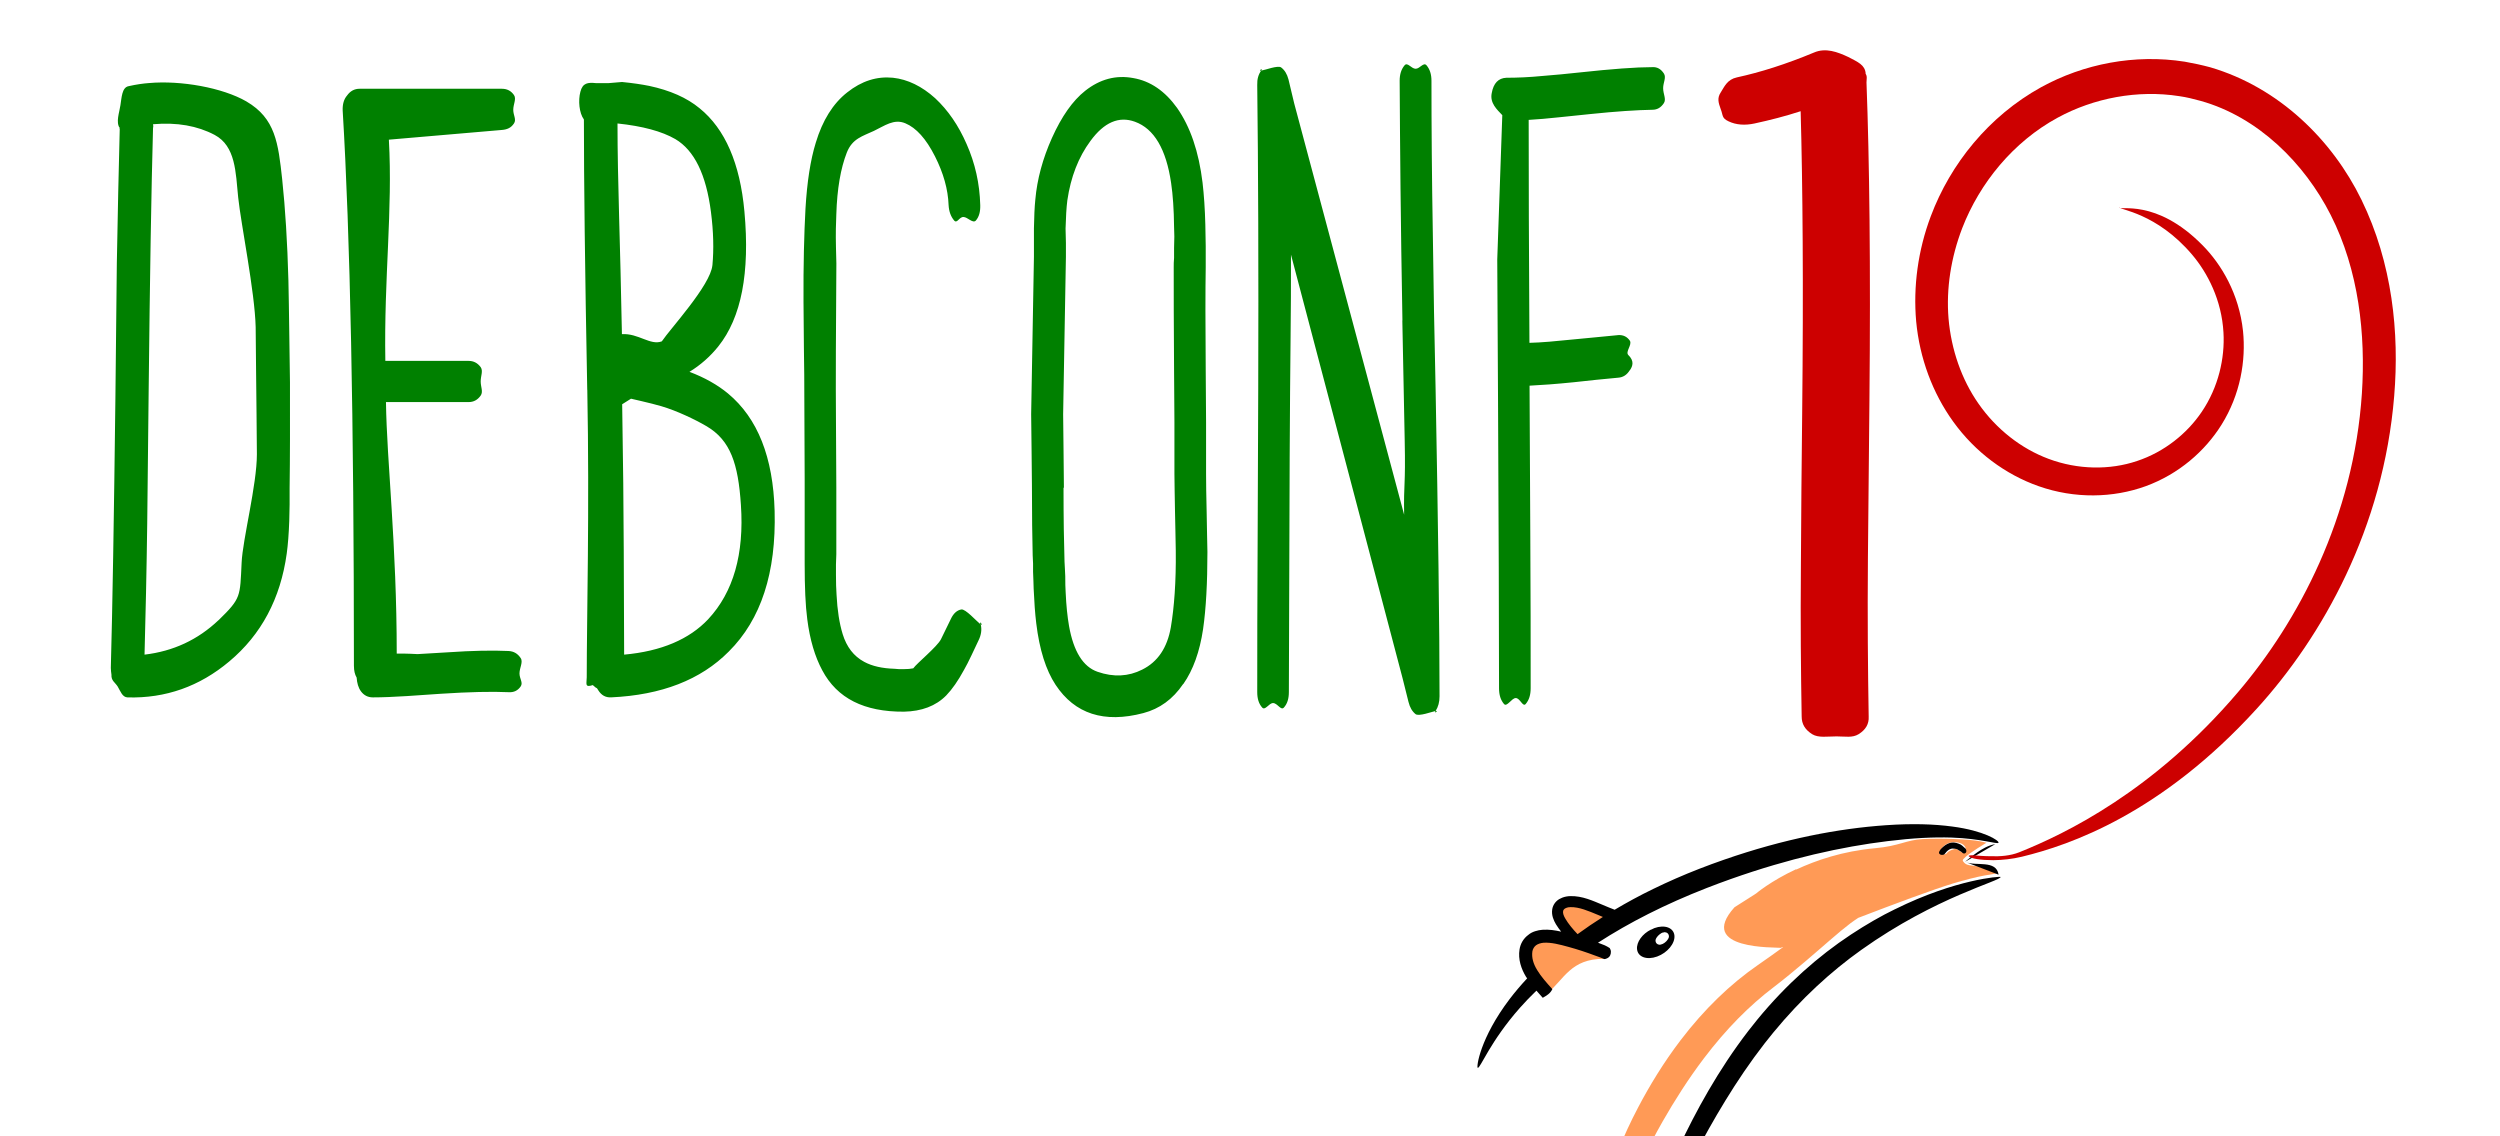 <?xml version="1.0" encoding="UTF-8"?>
<svg xmlns="http://www.w3.org/2000/svg" id="svg140" width="110" height="50" version="1.1" viewBox="0 0 29.104 13.229">
 <g id="layer1" transform="matrix(.344 0 0 .344 -4.642 -13.547)">
  <g id="g4022" transform="matrix(.861 0 0 .861 -13.772 7.825)">
   <path id="path4969" d="m102.26 70.817c-1.005 0.47-1.569 0.953-1.569 0.953l-0.849 0.541c-1.52 1.696 1.666 1.563 1.819 1.595 0 0 0.081-0.039 0.096-0.031-0.314 0.227-0.642 0.465-0.994 0.706-1.074 0.743-2.102 1.724-3.046 2.965-0.665 0.875-1.213 1.778-1.661 2.631-0.613 1.164-1.015 2.214-1.263 3.156-0.214 0.802-0.283 1.457-0.277 1.919 0.002 0.231 0.022 0.413 0.055 0.549 0.015 0.068 0.035 0.125 0.065 0.178 0.013 0.027 0.027 0.056 0.065 0.081 0.034 0.026 0.089 0.053 0.147 0.048 0.069-0.004 0.118-0.042 0.143-0.069 0.025-0.03 0.036-0.051 0.045-0.076 0.02-0.048 0.032-0.097 0.048-0.155 0.028-0.12 0.059-0.281 0.101-0.487 0.086-0.412 0.222-0.998 0.478-1.71 0.315-0.863 0.741-1.803 1.364-2.896 0.457-0.798 0.992-1.645 1.611-2.463 0.883-1.165 1.796-2.081 2.749-2.804 0.789-0.601 1.728-1.429 2.196-1.833 0.348-0.3 0.556-0.476 0.809-0.668 0.122-0.091 0.223-0.159 0.315-0.22 1.404-0.54 2.932-1.111 3.731-1.354 0.415-0.126 0.965-0.265 1.222-0.309l0.469-0.08-0.105-0.125c-0.077-0.09-0.161-0.127-0.303-0.137-0.62-0.039-0.758-0.065-0.845-0.161-0.091-0.096-0.083-0.103 0.05-0.23 0.077-0.073 0.29-0.226 0.477-0.343l0.346-0.215-0.263-0.056c-0.382-0.081-1.498-0.124-2.247-0.086-0.644 0.032-0.909 0.273-1.881 0.36-1.256 0.114-2.304 0.471-3.085 0.836zm5.91-0.986c0.274-0.154 0.719-0.075 0.762 0.176 0.028 0.149-0.113 0.196-0.251 0.082-0.106-0.082-0.143-0.09-0.28-0.039-0.087 0.027-0.183 0.088-0.207 0.129-0.058 0.088-0.236 0.053-0.254-0.05-9e-3 -0.042 0.048-0.141 0.123-0.217 0.03-0.03 0.062-0.056 0.106-0.08zm-15.675 5.868c-0.437-0.481-0.95-1.052-0.845-1.696 0.025-0.158 0.113-0.308 0.244-0.404 0.123-0.091 0.277-0.134 0.428-0.149 0.361-0.025 0.719 0.078 1.068 0.173 0.361 0.098 0.716 0.216 1.065 0.346 0.067 0.026 0.136 0.049 0.203 0.072 0.026 0.01 0.062 0.012 0.08 0.034l-0.013 0.006c-0.014 7e-3 -0.021 0.01-0.041 0.004-0.056 0.009 0.085 0.245 0.029 0.253-1.308-0.011-1.569 0.811-2.226 1.353zm1.1-2.235c-0.214-0.199-0.433-0.338-0.578-0.591-0.081-0.135-0.141-0.293-0.121-0.446 0.015-0.105 0.084-0.198 0.175-0.253 0.094-0.062 0.209-0.082 0.32-0.086 0.41-0.01 0.799 0.169 1.179 0.325 0.261 0.116 0.228 0.141 0.434 0.196-0.498 0.241-0.962 0.534-1.408 0.855z" fill="#f95" opacity=".99"/>
   <path id="path3779" d="m95.73 51.204c0.117-0.168 0.178-0.366-0.058-0.597-0.132-0.129 0.159-0.408 0.058-0.566-0.109-0.157-0.257-0.23-0.451-0.22l-0.87 0.084-0.878 0.084c-0.707 0.073-1.29 0.126-1.748 0.136-0.023-3.675-0.03-6.596-0.03-8.763 0.349-0.022 0.754-0.052 1.212-0.104l1.22-0.126c1.002-0.104 1.818-0.157 2.432-0.168 0.186 0 0.334-0.084 0.451-0.262 0.102-0.157-0.03-0.356-0.03-0.586 0-0.22 0.132-0.419 0.03-0.576-0.116-0.178-0.264-0.262-0.451-0.251-0.645 0-1.601 0.072-2.867 0.209l-0.723 0.074-0.715 0.062c-0.528 0.052-1.01 0.072-1.437 0.072-0.311 0.015-0.505 0.209-0.575 0.607-0.078 0.387 0.206 0.643 0.416 0.863l-0.198 5.67 0.031 5.622c0.023 4.973 0.039 8.71 0.039 11.234 0 0.262 0.062 0.46 0.194 0.618 0.116 0.136 0.3-0.233 0.463-0.233 0.171 0 0.275 0.369 0.392 0.233 0.132-0.157 0.194-0.356 0.194-0.618 0-1.728 0-3.717-0.014-5.947l-0.03-5.946c0.458-0.022 1.041-0.064 1.748-0.136l0.87-0.094 0.87-0.084c0.194-0.014 0.342-0.115 0.451-0.293zm-8.943-1.958 0.093 4.701c0.039 1.853-0.045 1.647-0.022 2.935l-4.321-16.168-0.225-0.942c-0.055-0.209-0.148-0.366-0.288-0.471-0.125-0.094-0.637 0.104-0.785 0.126-0.148 0.022 0.102-0.136 0 0-0.109 0.147-0.163 0.335-0.155 0.565 0.039 3.193 0.054 7.172 0.039 11.935l-0.023 5.957c-0.014 2.397-0.016 4.387-0.016 5.968 0 0.262 0.062 0.461 0.194 0.607 0.116 0.136 0.265-0.175 0.428-0.175 0.171 0 0.311 0.311 0.427 0.175 0.132-0.147 0.194-0.345 0.194-0.607l0.016-4.628 0.016-4.617c0.016-3.863 0.059-5.645 0.051-7.948l4.386 16.648 0.233 0.932c0.054 0.22 0.148 0.377 0.28 0.482 0.132 0.094 0.637-0.094 0.785-0.126 0.148-0.022-0.102 0.136 0 0 0.102-0.157 0.155-0.345 0.155-0.576 0-2.691-0.055-6.721-0.155-12.092l-0.062-3.026-0.046-3.026c-0.039-2.24-0.054-4.261-0.054-6.051 0-0.251-0.062-0.45-0.194-0.607-0.116-0.136-0.264 0.136-0.427 0.136-0.171 0-0.319-0.273-0.435-0.136-0.132 0.157-0.194 0.356-0.194 0.607 0.014 2.481 0.039 5.622 0.109 9.422zm-13.302 6.575-0.014-1.445-0.016-1.445 0.109-6.188v-0.544l-0.014-0.565c0.014-0.45 0.032-0.817 0.07-1.11 0.132-0.911 0.435-1.696 0.909-2.335 0.536-0.733 1.119-0.984 1.748-0.754 0.754 0.272 1.228 1.078 1.422 2.408 0.07 0.471 0.109 1.047 0.116 1.727 0.014 0.22 0.014 0.502 0 0.827v0.388c-0.014 0.147-0.014 0.272-0.014 0.366 0 0.942 0 2.293 0.014 4.062l0.014 2.031v2.031c0 0.345 0.014 0.848 0.023 1.497l0.016 0.764 0.014 0.764c0.014 1.215-0.062 2.22-0.194 3.005-0.141 0.806-0.513 1.361-1.127 1.665-0.536 0.272-1.127 0.304-1.756 0.084-0.567-0.199-0.94-0.796-1.119-1.801-0.062-0.356-0.109-0.796-0.132-1.319-0.014-0.168-0.014-0.377-0.016-0.639l-0.014-0.293-0.015-0.283c-0.023-0.722-0.039-1.685-0.039-2.9zm4.693 7.716c0.389-0.555 0.645-1.277 0.777-2.157 0.116-0.806 0.171-1.822 0.171-3.036l-0.016-0.775-0.014-0.775c-0.016-0.659-0.023-1.162-0.023-1.518v-2.031l-0.014-2.031c-0.015-1.801-0.015-3.151 0-4.062v-0.827l-0.015-0.838c-0.016-0.628-0.054-1.183-0.109-1.654-0.148-1.225-0.482-2.199-1.002-2.942-0.474-0.66-1.049-1.058-1.725-1.173-0.676-0.126-1.306 0.042-1.888 0.502-0.489 0.387-0.924 1.005-1.305 1.853-0.365 0.816-0.583 1.623-0.653 2.418-0.032 0.304-0.046 0.68-0.055 1.131v1.12l-0.109 6.188 0.016 1.382 0.014 1.392c0 1.194 0.014 2.115 0.03 2.775l0.015 0.324v0.325c0.014 0.262 0.016 0.482 0.023 0.66 0.023 0.523 0.055 0.974 0.102 1.361 0.125 1.037 0.381 1.843 0.761 2.419 0.754 1.141 1.904 1.518 3.45 1.11 0.637-0.168 1.158-0.545 1.562-1.141zm-7.98-2.356c-0.046-0.188 0.148 0.115 0 0-0.148-0.116-0.583-0.607-0.746-0.576-0.171 0.032-0.311 0.157-0.412 0.377l-0.194 0.398-0.194 0.398c-0.148 0.293-0.948 0.942-1.088 1.141-0.155 0.22 0.28-0.052 0 0-0.102 0.022-0.225 0.032-0.373 0.032h-0.186l-0.179-0.014c-0.482-0.015-0.878-0.104-1.189-0.272-0.412-0.22-0.692-0.586-0.847-1.089-0.132-0.429-0.21-0.942-0.241-1.549-0.016-0.22-0.023-0.492-0.023-0.796v-0.398l0.014-0.398v-2.638l-0.014-2.627c-0.014-1.393 0-3.853 0.016-6.166l-0.016-0.639c-0.014-0.534 0-0.963 0.014-1.288 0.03-1.005 0.171-1.811 0.412-2.429 0.218-0.555 0.623-0.644 1.066-0.853 0.42-0.199 0.783-0.487 1.234-0.299 0.427 0.178 0.816 0.607 1.165 1.298 0.334 0.659 0.513 1.298 0.536 1.916 0.014 0.251 0.086 0.45 0.218 0.607 0.116 0.136 0.193-0.138 0.364-0.138 0.163 0 0.374 0.273 0.491 0.138 0.125-0.146 0.179-0.345 0.171-0.607-0.023-0.848-0.202-1.644-0.536-2.397-0.319-0.733-0.73-1.33-1.235-1.801-0.521-0.471-1.08-0.743-1.663-0.806-0.629-0.062-1.228 0.126-1.795 0.576-0.559 0.439-0.971 1.099-1.236 1.979-0.21 0.68-0.342 1.539-0.404 2.586-0.054 0.995-0.086 2.209-0.078 3.664l0.016 1.843c0.014 0.775 0.016 1.382 0.016 1.832l0.014 3.308v3.318c0 0.911 0.03 1.633 0.102 2.178 0.102 0.806 0.303 1.476 0.591 2.01 0.583 1.099 1.647 1.633 3.209 1.623 0.692-0.014 1.251-0.22 1.663-0.639 0.233-0.241 0.466-0.576 0.699-1.005 0.086-0.147 0.179-0.335 0.295-0.576l0.272-0.576c0.109-0.22 0.141-0.429 0.085-0.649zm-10.529-14.105c-0.074 0.789-1.661 2.5-1.988 2.991-0.336 0.481 0.589-0.236 0 0-0.45 0.174-0.922-0.324-1.568-0.283-0.065-3.637-0.174-5.997-0.174-8.281 0.982 0.103 1.743 0.307 2.275 0.615 0.745 0.441 1.211 1.393 1.399 2.869 0.099 0.768 0.115 1.465 0.057 2.09zm-0.164 13.912c-0.745 0.789-1.841 1.26-3.305 1.393-0.015-2.315 0-5.385-0.077-9.842l0.347-0.218 0.393 0.091c0.319 0.072 0.581 0.143 0.802 0.205 0.597 0.174 1.342 0.531 1.759 0.777 0.957 0.553 1.26 1.486 1.366 3.105 0.131 1.926-0.294 3.422-1.284 4.487zm-4.753-9.015c0.09 4.723-0.022 8.944-0.022 11.3 0 0.236-0.094 0.418 0.238 0.305 0.217 0.206 0.11 0.032 0.217 0.206 0.123 0.195 0.286 0.287 0.507 0.276 1.972-0.091 3.518-0.686 4.623-1.803 1.268-1.26 1.865-3.104 1.8-5.521-0.058-2.11-0.663-3.647-1.833-4.62-0.409-0.338-0.916-0.625-1.514-0.851 0.434-0.266 0.818-0.604 1.137-1.004 0.9-1.127 1.244-2.889 1.023-5.296-0.172-1.895-0.761-3.247-1.759-4.057-0.507-0.42-1.17-0.707-1.98-0.881-0.303-0.061-0.655-0.113-1.072-0.154l-0.524 0.044h-0.502c-0.311-0.03-0.521-0.016-0.611 0.343-0.09 0.338-0.049 0.83 0.139 1.086-0.015 0.061 0-0.071 0 0 0 2.367 0.041 5.901 0.131 10.624zm-9.172 10.859c0 0.174 0.033 0.328 0.106 0.451 0.015 0.215 0.065 0.399 0.172 0.543 0.115 0.154 0.27 0.235 0.466 0.235 0.385 0 0.827-0.02 1.334-0.051l1.334-0.091c1.113-0.072 2.005-0.093 2.667-0.062 0.204 0.014 0.36-0.061 0.474-0.225 0.106-0.154-0.046-0.3-0.046-0.515s0.153-0.448 0.046-0.602c-0.115-0.174-0.27-0.266-0.474-0.277-0.63-0.03-1.424-0.015-2.381 0.051l-1.195 0.071s-0.494-0.029-0.821-0.019c0-4.292-0.39-7.531-0.423-9.887h3.248c0.197 0 0.352-0.083 0.475-0.256 0.106-0.154 0-0.338 0-0.553 0-0.225 0.103-0.41 0-0.564-0.123-0.164-0.278-0.246-0.475-0.246h-3.273c-0.056-3.288 0.294-5.929 0.139-8.695l4.443-0.382c0.204-0.017 0.36-0.081 0.474-0.256 0.106-0.154-0.028-0.319-0.028-0.534 0-0.226 0.133-0.429 0.028-0.583-0.115-0.164-0.27-0.246-0.474-0.246h-5.596c-0.204 0-0.368 0.093-0.491 0.266-0.123 0.143-0.18 0.338-0.172 0.584 0.294 4.866 0.442 12.14 0.442 21.841zm-5.326-1.803c-0.81 0.768-1.776 1.219-2.905 1.352 0.041-1.526 0.081-3.248 0.106-5.173l0.056-5.174c0.049-4.538 0.106-7.99 0.172-10.347 0.014-0.051 0.014-0.103 0-0.154 0.941-0.081 1.743 0.061 2.422 0.42 0.826 0.441 0.826 1.463 0.925 2.457 0.106 1.024 0.655 3.721 0.687 5.093 0.014 0.502-0.015-0.707 0 0l0.017 1.803 0.017 1.598 0.014 1.598c0 1.209-0.559 3.343-0.6 4.265-0.065 1.342-0.014 1.39-0.906 2.26zm1.099-20.392c-0.941-0.543-2.58-0.834-3.832-0.722-0.213 0.015-0.483 0.051-0.802 0.123-0.262 0.051-0.269 0.452-0.318 0.749-0.041 0.287-0.189 0.665-0.026 0.901-0.04 0.093 0.015-0.133 0 0-0.04 1.567-0.081 3.34-0.115 5.306l-0.056 5.307c-0.057 4.702-0.115 8.236-0.18 10.603 0 0.093 0.015 0.184 0.025 0.266-0.014 0.235 0.136 0.296 0.243 0.461 0.115 0.195 0.183 0.42 0.387 0.431 1.497 0.041 2.831-0.43 4.001-1.414 1.26-1.055 2.013-2.469 2.258-4.241 0.049-0.359 0.081-0.779 0.099-1.281l0.014-0.645v-0.645c0.017-1.188 0.017-2.571 0.014-4.159l-0.014-0.994-0.014-1.004c-0.014-0.768-0.017-1.434-0.033-1.998-0.041-1.506-0.123-2.838-0.245-3.985-0.155-1.424-0.267-2.393-1.405-3.058z" fill="#008000"/>
   <path id="path3782" d="m105 39.54c-0.03-0.341-0.304-0.45-0.683-0.649-0.428-0.2-0.891-0.375-1.352-0.175-1.103 0.459-2.107 0.776-3.029 0.976-0.378 0.083-0.487 0.358-0.635 0.593-0.148 0.223-0.088 0.406 0 0.653 0.099 0.247 0.032 0.353 0.311 0.482 0.296 0.141 0.642 0.165 1.02 0.083 0.593-0.129 1.202-0.282 1.811-0.482 0.08 2.856 0.114 6.83 0.06 11.896l-0.03 2.974-0.02 2.974c-0.02 2.245 0 4.22 0.03 5.948 0 0.294 0.132 0.517 0.412 0.694 0.247 0.153 0.598 0.087 0.96 0.087 0.345 0 0.62 0.065 0.867-0.087 0.28-0.176 0.411-0.4 0.395-0.694-0.03-1.798-0.05-3.867-0.03-6.23l0.03-3.115 0.03-3.115c0.05-5.231 0-9.392-0.116-12.461 0-0.129 0.04-0.245-0.04-0.351z" fill="#cd0000"/>
   <path id="path4875" d="m93.058 71.94-0.106 0.051c-0.142 0.086-0.248 0.23-0.274 0.404-0.035 0.234 0.059 0.433 0.147 0.584 0.065 0.102 0.131 0.2 0.205 0.29-0.231-0.053-0.475-0.092-0.734-0.074-0.097 0.007-0.194 0.026-0.289 0.057-0.095 0.03-0.188 0.075-0.269 0.145-0.188 0.137-0.308 0.343-0.344 0.569-0.063 0.397 0.067 0.765 0.255 1.078 0.011 0.023 0.035 0.04 0.045 0.061-0.255 0.273-0.486 0.546-0.691 0.816-1.161 1.53-1.313 2.679-1.252 2.701 0.097 0.033 0.482-1.03 1.663-2.365 0.196-0.222 0.412-0.445 0.644-0.669 0.086 0.097 0.169 0.192 0.249 0.281 0.143-0.085 0.292-0.159 0.377-0.341-0.217-0.24-0.444-0.493-0.596-0.747-0.155-0.252-0.223-0.494-0.189-0.736 0.015-0.094 0.07-0.185 0.143-0.24 0.076-0.056 0.184-0.089 0.296-0.1 0.302-0.02 0.632 0.068 0.983 0.164 0.352 0.096 0.699 0.211 1.043 0.34 0.06 0.025 0.125 0.044 0.183 0.066 0.069 0.026 0.143 0.055 0.176 0.071 0 0 0.037 0.008 0.117-0.031 0.027-0.013 0.053-0.026 0.09-0.069 0.037-0.043 0.085-0.175 0.035-0.279l-0.026-0.053c-0.151-0.096-0.239-0.13-0.391-0.184-0.025-7e-3 -0.047-0.016-0.07-0.026 1.232-0.797 2.64-1.513 4.279-2.153 0.315-0.123 0.629-0.239 0.941-0.35 2.314-0.819 4.354-1.267 6.164-1.49 1.012-0.124 1.797-0.161 2.512-0.14 1.173 0.041 1.812 0.276 1.846 0.204 0.037-0.084-0.571-0.475-1.812-0.637-0.728-0.098-1.571-0.124-2.607-0.053-1.862 0.128-4.002 0.533-6.371 1.357-0.32 0.111-0.644 0.23-0.968 0.356-0.637 0.248-1.24 0.513-1.814 0.793-0.532 0.257-1.035 0.532-1.515 0.817-0.157-0.058-0.314-0.127-0.478-0.195-0.374-0.154-0.79-0.353-1.265-0.341-0.103 0.003-0.214 0.02-0.321 0.063zm0.166 0.397c0.046-0.022 0.105-0.032 0.17-0.032 0.344-0.009 0.707 0.15 1.092 0.309 0.06 0.025 0.122 0.051 0.184 0.077-0.346 0.218-0.677 0.445-0.995 0.676-0.179-0.185-0.368-0.415-0.474-0.599-0.073-0.118-0.111-0.229-0.094-0.308 0.004-0.034 0.035-0.078 0.075-0.102l0.044-0.021zm3.344 0.847c-0.351 0.169-0.582 0.5-0.556 0.772 0.03 0.309 0.384 0.439 0.79 0.291 0.405-0.148 0.71-0.517 0.68-0.826-0.031-0.308-0.385-0.439-0.79-0.291l-0.121 0.059zm0.406 0.14c0.027-0.013 0.052-0.025 0.084-0.025 0.027-0.013 0.058-0.009 0.095 8.43e-4 0.039 9e-3 0.078 0.041 0.097 0.082 0.039 0.081 0.004 0.141-0.026 0.189-0.03 0.048-0.07 0.091-0.12 0.129-0.05 0.04-0.101 0.064-0.156 0.076-0.027 0.013-0.058 0.009-0.094-0.001-0.039-9e-3 -0.08-0.04-0.099-0.081-0.039-0.081-0.004-0.141 0.025-0.189 0.031-0.048 0.07-0.092 0.12-0.13 0.028-0.013 0.047-0.038 0.073-0.051zm10.982-3.307c-0.071 0.109-0.126 0.174 6.6e-4 0.231 0.082 0.009 0.126 0.007 0.171-0.06 0.143-0.187 0.262-0.199 0.371-0.179 0.106 0.012 0.087 0.019 0.275 0.133 0.091 0.12 0.24 0.03 0.16-0.128-0.133-0.114-0.155-0.16-0.285-0.205-0.245-0.098-0.463-0.035-0.694 0.213zm1.732-0.049c-0.401 0.209-0.769 0.549-0.782 0.555l1.187-0.694c-0.135 0.02-0.271 0.071-0.406 0.139zm-0.761 0.564 1.296 0.497c-0.089-0.599-0.906-0.32-1.296-0.497zm-2.77 1.852c-0.554 0.268-1.137 0.604-1.743 1.003-1.269 0.838-2.526 1.941-3.671 3.334-0.121 0.147-0.24 0.297-0.355 0.447-1.189 1.544-2.075 3.182-2.732 4.578-1.368 2.903-1.946 4.961-1.868 4.995 0.19 0.081 1.007-1.887 2.484-4.688 0.706-1.337 1.611-2.92 2.754-4.391 0.112-0.143 0.226-0.286 0.342-0.427 1.097-1.334 2.273-2.405 3.457-3.248 2.953-2.104 5.519-2.716 5.477-2.87-0.012-0.025-1.754 0.083-4.144 1.268z"/>
   <path id="path1105" d="m114.96 44.802c-0.03 0.146 1.443-0.381 3.285 1.493 0.733 0.743 1.43 1.901 1.586 3.372 0.116 1.153-0.101 2.488-0.851 3.686-0.645 1.028-1.67 1.93-2.975 2.407-1.283 0.465-2.786 0.5-4.207 0-1.3-0.457-2.494-1.336-3.359-2.538-0.808-1.122-1.319-2.488-1.455-3.938-0.121-1.373 0.07-2.794 0.575-4.136 0.771-2.056 2.276-3.93 4.333-5.068 1.676-0.923 3.686-1.313 5.65-1.005 0.338 0.059 0.673 0.132 1.002 0.22 2.711 0.797 4.8 2.866 5.941 5.204 1.218 2.492 1.494 5.241 1.288 7.716-0.425 5.188-2.814 9.449-5.405 12.294-3.749 4.118-7.328 5.355-9.23 5.815-0.377 0.091-0.772 0.132-1.119 0.136-0.49 0-0.88-0.059-0.97-0.156-0.03-0.083 0.365 0 0.869 0 0.358 0.014 0.769-0.016 1.114-0.154 1.827-0.73 5.292-2.407 8.601-6.293 2.379-2.791 4.548-6.886 4.87-11.74 0.151-2.312-0.116-4.835-1.227-7.021-1.028-2.029-2.85-3.849-5.113-4.481-0.273-0.074-0.551-0.146-0.834-0.185-1.643-0.258-3.362 0.073-4.78 0.844-1.75 0.949-3.069 2.573-3.754 4.341-0.445 1.159-0.635 2.382-0.539 3.552 0.106 1.231 0.515 2.4 1.176 3.346 0.704 1.011 1.687 1.774 2.753 2.171 1.16 0.435 2.417 0.445 3.477 0.087 1.08-0.357 1.973-1.086 2.543-1.928 0.665-0.98 0.915-2.122 0.858-3.119-0.07-1.276-0.622-2.343-1.228-3.059-1.405-1.66-2.891-1.771-2.875-1.869z" fill="#cd0000"/>
  </g>
 </g>
</svg>
